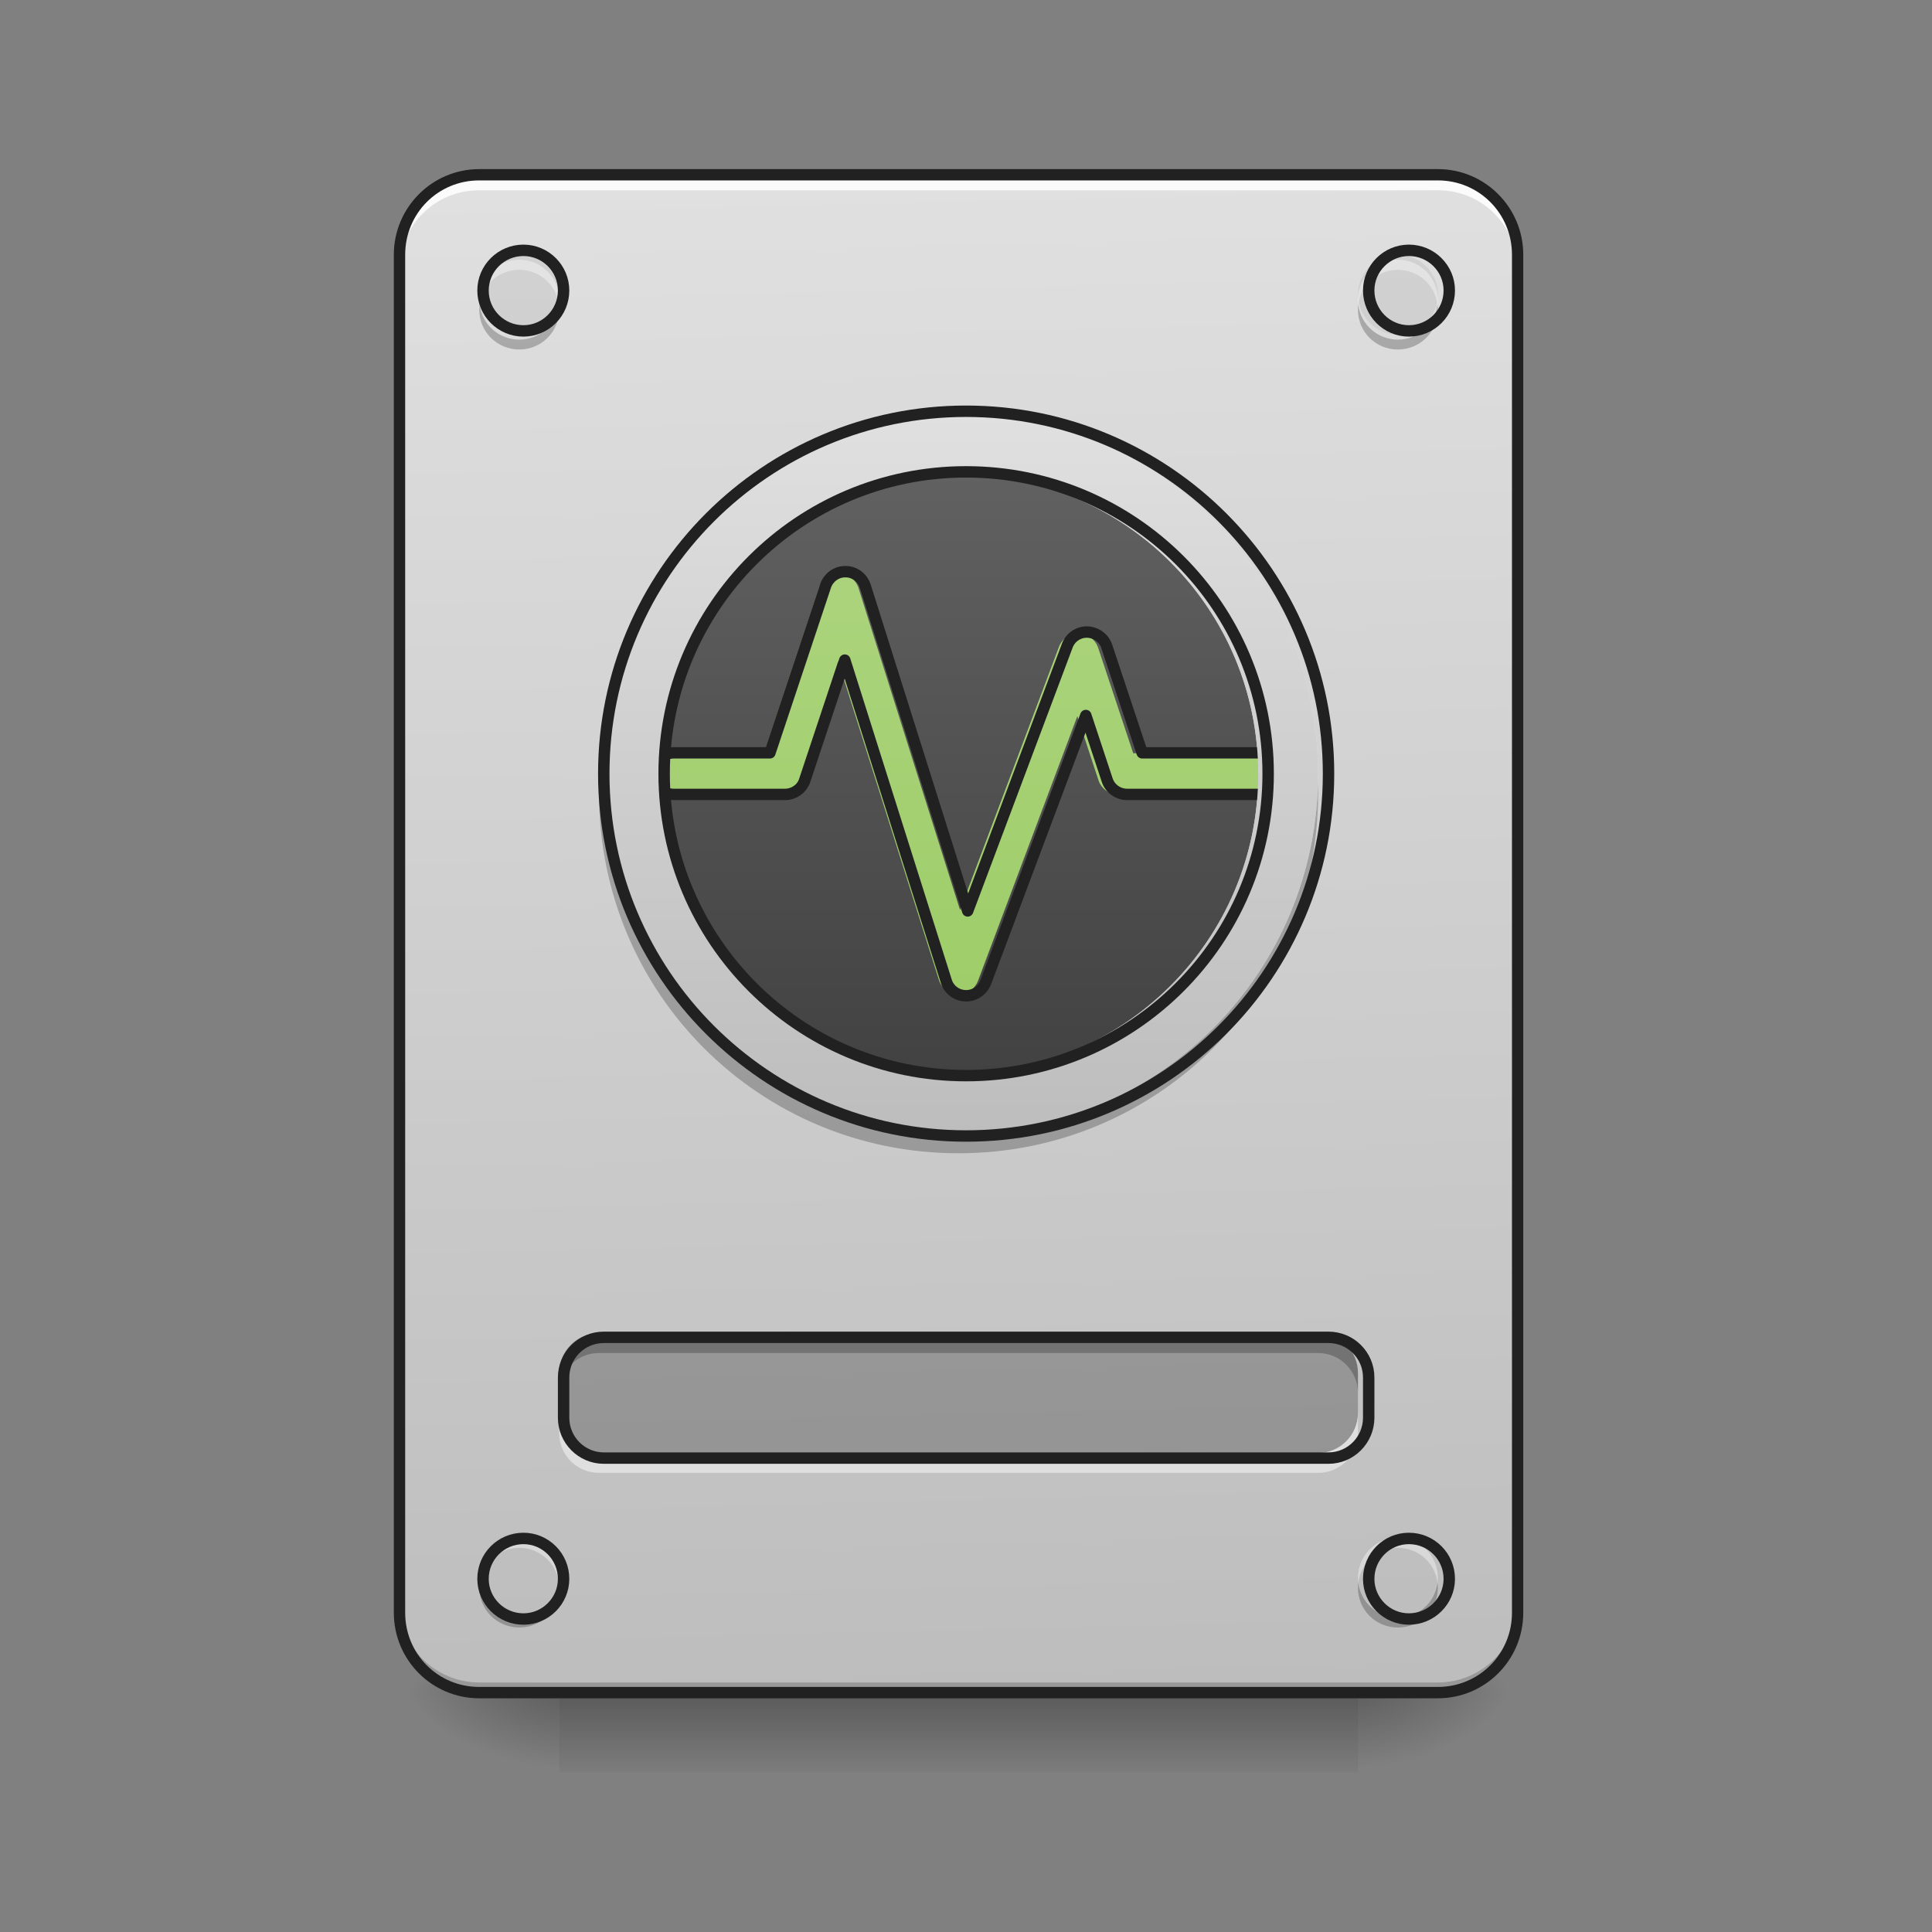 <?xml version="1.0" encoding="UTF-8"?>
<svg xmlns="http://www.w3.org/2000/svg" xmlns:xlink="http://www.w3.org/1999/xlink" width="32px" height="32px" viewBox="0 0 32 32" version="1.1">
<rect x="0" y="0" width="32" height="32" fill="#808080" stroke="none"/>
<defs>
<linearGradient id="linear0" gradientUnits="userSpaceOnUse" x1="254" y1="233.5" x2="254" y2="254.667" gradientTransform="matrix(0.063,0,0,0.063,-0,13.439)">
<stop offset="0" style="stop-color:rgb(0%,0%,0%);stop-opacity:0.275;"/>
<stop offset="1" style="stop-color:rgb(0%,0%,0%);stop-opacity:0;"/>
</linearGradient>
<radialGradient id="radial0" gradientUnits="userSpaceOnUse" cx="450.909" cy="189.579" fx="450.909" fy="189.579" r="21.167" gradientTransform="matrix(0,-0.078,-0.141,-0,48.823,63.595)">
<stop offset="0" style="stop-color:rgb(0%,0%,0%);stop-opacity:0.314;"/>
<stop offset="0.222" style="stop-color:rgb(0%,0%,0%);stop-opacity:0.275;"/>
<stop offset="1" style="stop-color:rgb(0%,0%,0%);stop-opacity:0;"/>
</radialGradient>
<radialGradient id="radial1" gradientUnits="userSpaceOnUse" cx="450.909" cy="189.579" fx="450.909" fy="189.579" r="21.167" gradientTransform="matrix(-0,0.078,0.141,0,-17.07,-7.527)">
<stop offset="0" style="stop-color:rgb(0%,0%,0%);stop-opacity:0.314;"/>
<stop offset="0.222" style="stop-color:rgb(0%,0%,0%);stop-opacity:0.275;"/>
<stop offset="1" style="stop-color:rgb(0%,0%,0%);stop-opacity:0;"/>
</radialGradient>
<radialGradient id="radial2" gradientUnits="userSpaceOnUse" cx="450.909" cy="189.579" fx="450.909" fy="189.579" r="21.167" gradientTransform="matrix(-0,-0.078,0.141,-0,-17.07,63.595)">
<stop offset="0" style="stop-color:rgb(0%,0%,0%);stop-opacity:0.314;"/>
<stop offset="0.222" style="stop-color:rgb(0%,0%,0%);stop-opacity:0.275;"/>
<stop offset="1" style="stop-color:rgb(0%,0%,0%);stop-opacity:0;"/>
</radialGradient>
<radialGradient id="radial3" gradientUnits="userSpaceOnUse" cx="450.909" cy="189.579" fx="450.909" fy="189.579" r="21.167" gradientTransform="matrix(0,0.078,-0.141,0,48.823,-7.527)">
<stop offset="0" style="stop-color:rgb(0%,0%,0%);stop-opacity:0.314;"/>
<stop offset="0.222" style="stop-color:rgb(0%,0%,0%);stop-opacity:0.275;"/>
<stop offset="1" style="stop-color:rgb(0%,0%,0%);stop-opacity:0;"/>
</radialGradient>
<linearGradient id="linear1" gradientUnits="userSpaceOnUse" x1="306.917" y1="-25.792" x2="305.955" y2="-141.415" gradientTransform="matrix(0.075,0,0,0.217,-5.854,33.641)">
<stop offset="0" style="stop-color:rgb(74.118%,74.118%,74.118%);stop-opacity:1;"/>
<stop offset="1" style="stop-color:rgb(87.843%,87.843%,87.843%);stop-opacity:1;"/>
</linearGradient>
<linearGradient id="linear2" gradientUnits="userSpaceOnUse" x1="254" y1="69.458" x2="254" y2="-89.292" gradientTransform="matrix(0.063,0,0,0.063,0,13.439)">
<stop offset="0" style="stop-color:rgb(25.882%,25.882%,25.882%);stop-opacity:1;"/>
<stop offset="1" style="stop-color:rgb(38.039%,38.039%,38.039%);stop-opacity:1;"/>
</linearGradient>
<linearGradient id="linear3" gradientUnits="userSpaceOnUse" x1="254" y1="69.458" x2="254" y2="-89.292" gradientTransform="matrix(0.063,0,0,0.063,0,13.439)">
<stop offset="0" style="stop-color:rgb(61.176%,80%,39.608%);stop-opacity:1;"/>
<stop offset="1" style="stop-color:rgb(68.235%,83.529%,50.588%);stop-opacity:1;"/>
</linearGradient>
<linearGradient id="linear4" gradientUnits="userSpaceOnUse" x1="232.833" y1="85.334" x2="232.833" y2="-105.166" gradientTransform="matrix(0.063,0,0,0.063,-0,13.439)">
<stop offset="0" style="stop-color:rgb(74.118%,74.118%,74.118%);stop-opacity:1;"/>
<stop offset="1" style="stop-color:rgb(87.843%,87.843%,87.843%);stop-opacity:1;"/>
</linearGradient>
</defs>
<g id="surface1">
<path style=" stroke:none;fill-rule:nonzero;fill:url(#linear0);" d="M 9.262 28.035 L 22.492 28.035 L 22.492 29.355 L 9.262 29.355 Z M 9.262 28.035 "/>
<path style=" stroke:none;fill-rule:nonzero;fill:url(#radial0);" d="M 22.492 28.035 L 25.137 28.035 L 25.137 26.711 L 22.492 26.711 Z M 22.492 28.035 "/>
<path style=" stroke:none;fill-rule:nonzero;fill:url(#radial1);" d="M 9.262 28.035 L 6.613 28.035 L 6.613 29.355 L 9.262 29.355 Z M 9.262 28.035 "/>
<path style=" stroke:none;fill-rule:nonzero;fill:url(#radial2);" d="M 9.262 28.035 L 6.613 28.035 L 6.613 26.711 L 9.262 26.711 Z M 9.262 28.035 "/>
<path style=" stroke:none;fill-rule:nonzero;fill:url(#radial3);" d="M 22.492 28.035 L 25.137 28.035 L 25.137 29.355 L 22.492 29.355 Z M 22.492 28.035 "/>
<path style=" stroke:none;fill-rule:nonzero;fill:url(#linear1);" d="M 7.938 2.895 L 23.816 2.895 C 24.547 2.895 25.137 3.488 25.137 4.219 L 25.137 26.711 C 25.137 27.441 24.547 28.035 23.816 28.035 L 7.938 28.035 C 7.207 28.035 6.613 27.441 6.613 26.711 L 6.613 4.219 C 6.613 3.488 7.207 2.895 7.938 2.895 Z M 7.938 2.895 "/>
<path style=" stroke:none;fill-rule:nonzero;fill:rgb(0%,0%,0%);fill-opacity:0.196;" d="M 7.938 28.035 C 7.207 28.035 6.613 27.445 6.613 26.711 L 6.613 26.547 C 6.613 27.277 7.207 27.867 7.938 27.867 L 23.816 27.867 C 24.547 27.867 25.137 27.277 25.137 26.547 L 25.137 26.711 C 25.137 27.445 24.547 28.035 23.816 28.035 Z M 7.938 28.035 "/>
<path style=" stroke:none;fill-rule:nonzero;fill:rgb(100%,100%,100%);fill-opacity:0.863;" d="M 7.938 2.984 C 7.207 2.984 6.613 3.574 6.613 4.309 L 6.613 4.473 C 6.613 3.742 7.207 3.148 7.938 3.152 L 23.816 3.152 C 24.547 3.148 25.137 3.742 25.137 4.473 L 25.137 4.309 C 25.137 3.574 24.547 2.984 23.816 2.984 Z M 7.938 2.984 "/>
<path style=" stroke:none;fill-rule:nonzero;fill:rgb(12.941%,12.941%,12.941%);fill-opacity:1;" d="M 7.938 2.801 C 7.156 2.801 6.523 3.438 6.523 4.219 L 6.523 26.711 C 6.523 27.496 7.156 28.129 7.938 28.129 L 23.816 28.129 C 24.598 28.129 25.23 27.496 25.23 26.711 L 25.23 4.219 C 25.23 3.438 24.598 2.801 23.816 2.801 Z M 7.938 2.988 L 23.816 2.988 C 24.496 2.988 25.043 3.535 25.043 4.219 L 25.043 26.711 C 25.043 27.395 24.496 27.941 23.816 27.941 L 7.938 27.941 C 7.254 27.941 6.711 27.395 6.711 26.711 L 6.711 4.219 C 6.711 3.535 7.254 2.988 7.938 2.988 Z M 7.938 2.988 "/>
<path style=" stroke:none;fill-rule:nonzero;fill:rgb(74.118%,74.118%,74.118%);fill-opacity:0.392;" d="M 8.602 4.219 C 8.965 4.219 9.262 4.516 9.262 4.879 C 9.262 5.246 8.965 5.543 8.602 5.543 C 8.234 5.543 7.938 5.246 7.938 4.879 C 7.938 4.516 8.234 4.219 8.602 4.219 Z M 8.602 4.219 "/>
<path style=" stroke:none;fill-rule:nonzero;fill:rgb(74.118%,74.118%,74.118%);fill-opacity:0.392;" d="M 23.152 4.219 C 23.52 4.219 23.816 4.516 23.816 4.879 C 23.816 5.246 23.52 5.543 23.152 5.543 C 22.789 5.543 22.492 5.246 22.492 4.879 C 22.492 4.516 22.789 4.219 23.152 4.219 Z M 23.152 4.219 "/>
<path style=" stroke:none;fill-rule:nonzero;fill:rgb(74.118%,74.118%,74.118%);fill-opacity:0.392;" d="M 23.152 25.387 C 23.52 25.387 23.816 25.684 23.816 26.051 C 23.816 26.414 23.52 26.711 23.152 26.711 C 22.789 26.711 22.492 26.414 22.492 26.051 C 22.492 25.684 22.789 25.387 23.152 25.387 Z M 23.152 25.387 "/>
<path style=" stroke:none;fill-rule:nonzero;fill:rgb(74.118%,74.118%,74.118%);fill-opacity:0.392;" d="M 8.602 25.387 C 8.965 25.387 9.262 25.684 9.262 26.051 C 9.262 26.414 8.965 26.711 8.602 26.711 C 8.234 26.711 7.938 26.414 7.938 26.051 C 7.938 25.684 8.234 25.387 8.602 25.387 Z M 8.602 25.387 "/>
<path style=" stroke:none;fill-rule:nonzero;fill:rgb(0%,0%,0%);fill-opacity:0.235;" d="M 9.922 22.082 L 21.832 22.082 C 22.195 22.082 22.492 22.375 22.492 22.742 L 22.492 23.402 C 22.492 23.77 22.195 24.066 21.832 24.066 L 9.922 24.066 C 9.559 24.066 9.262 23.77 9.262 23.402 L 9.262 22.742 C 9.262 22.375 9.559 22.082 9.922 22.082 Z M 9.922 22.082 "/>
<path style=" stroke:none;fill-rule:nonzero;fill:rgb(0%,0%,0%);fill-opacity:0.235;" d="M 9.922 22.082 C 9.555 22.082 9.262 22.375 9.262 22.742 L 9.262 23.074 C 9.262 22.707 9.555 22.41 9.922 22.41 L 21.832 22.41 C 22.195 22.41 22.492 22.707 22.492 23.074 L 22.492 22.742 C 22.492 22.375 22.195 22.082 21.832 22.082 Z M 9.922 22.082 "/>
<path style=" stroke:none;fill-rule:nonzero;fill:rgb(100%,100%,100%);fill-opacity:0.471;" d="M 9.922 24.395 C 9.555 24.395 9.262 24.102 9.262 23.734 L 9.262 23.402 C 9.262 23.77 9.555 24.066 9.922 24.066 L 21.832 24.066 C 22.195 24.066 22.492 23.77 22.492 23.402 L 22.492 23.734 C 22.492 24.102 22.195 24.395 21.832 24.395 Z M 9.922 24.395 "/>
<path style="fill:none;stroke-width:3;stroke-linecap:round;stroke-linejoin:miter;stroke:rgb(12.941%,12.941%,12.941%);stroke-opacity:1;stroke-miterlimit:4;" d="M 158.735 138.279 L 349.279 138.279 C 355.091 138.279 359.841 142.966 359.841 148.84 L 359.841 159.402 C 359.841 165.276 355.091 170.026 349.279 170.026 L 158.735 170.026 C 152.923 170.026 148.173 165.276 148.173 159.402 L 148.173 148.84 C 148.173 142.966 152.923 138.279 158.735 138.279 Z M 158.735 138.279 " transform="matrix(0.063,0,0,0.063,0,13.439)"/>
<path style=" stroke:none;fill-rule:nonzero;fill:rgb(100%,100%,100%);fill-opacity:0.392;" d="M 8.602 4.301 C 8.234 4.301 7.938 4.598 7.938 4.965 C 7.938 4.992 7.941 5.02 7.945 5.047 C 7.984 4.719 8.262 4.469 8.602 4.469 C 8.938 4.469 9.215 4.719 9.258 5.047 C 9.258 5.02 9.262 4.992 9.262 4.965 C 9.262 4.598 8.965 4.301 8.602 4.301 Z M 23.152 4.301 C 22.785 4.301 22.492 4.598 22.492 4.965 C 22.492 4.992 22.492 5.02 22.496 5.047 C 22.539 4.719 22.816 4.469 23.152 4.469 C 23.492 4.469 23.77 4.719 23.809 5.047 C 23.812 5.02 23.816 4.992 23.816 4.965 C 23.816 4.598 23.52 4.301 23.152 4.301 Z M 8.602 25.469 C 8.234 25.469 7.938 25.766 7.938 26.133 C 7.938 26.16 7.941 26.188 7.945 26.215 C 7.984 25.887 8.262 25.637 8.602 25.637 C 8.938 25.637 9.215 25.887 9.258 26.215 C 9.258 26.188 9.262 26.16 9.262 26.133 C 9.262 25.766 8.965 25.469 8.602 25.469 Z M 23.152 25.469 C 22.785 25.469 22.492 25.766 22.492 26.133 C 22.492 26.16 22.492 26.188 22.496 26.215 C 22.539 25.887 22.816 25.637 23.152 25.637 C 23.492 25.637 23.77 25.887 23.809 26.215 C 23.812 26.188 23.816 26.16 23.816 26.133 C 23.816 25.766 23.52 25.469 23.152 25.469 Z M 23.152 25.469 "/>
<path style=" stroke:none;fill-rule:nonzero;fill:rgb(0%,0%,0%);fill-opacity:0.235;" d="M 8.602 26.957 C 8.234 26.957 7.938 26.664 7.938 26.297 C 7.938 26.27 7.941 26.242 7.945 26.215 C 7.984 26.543 8.262 26.793 8.602 26.793 C 8.938 26.793 9.215 26.543 9.258 26.215 C 9.258 26.242 9.262 26.27 9.262 26.297 C 9.262 26.664 8.965 26.957 8.602 26.957 Z M 23.152 26.957 C 22.785 26.957 22.492 26.664 22.492 26.297 C 22.492 26.27 22.492 26.242 22.496 26.215 C 22.539 26.543 22.816 26.793 23.152 26.793 C 23.492 26.793 23.77 26.543 23.809 26.215 C 23.812 26.242 23.816 26.27 23.816 26.297 C 23.816 26.664 23.52 26.957 23.152 26.957 Z M 8.602 5.789 C 8.234 5.789 7.938 5.496 7.938 5.129 C 7.938 5.102 7.941 5.074 7.945 5.047 C 7.984 5.375 8.262 5.625 8.602 5.625 C 8.938 5.625 9.215 5.375 9.258 5.047 C 9.258 5.074 9.262 5.102 9.262 5.129 C 9.262 5.496 8.965 5.789 8.602 5.789 Z M 23.152 5.789 C 22.785 5.789 22.492 5.496 22.492 5.129 C 22.492 5.102 22.492 5.074 22.496 5.047 C 22.539 5.375 22.816 5.625 23.152 5.625 C 23.492 5.625 23.77 5.375 23.809 5.047 C 23.812 5.074 23.816 5.102 23.816 5.129 C 23.816 5.496 23.52 5.789 23.152 5.789 Z M 23.152 5.789 "/>
<path style="fill:none;stroke-width:3;stroke-linecap:round;stroke-linejoin:miter;stroke:rgb(12.941%,12.941%,12.941%);stroke-opacity:1;stroke-miterlimit:4;" d="M 137.612 -147.506 C 143.424 -147.506 148.173 -142.757 148.173 -136.945 C 148.173 -131.071 143.424 -126.321 137.612 -126.321 C 131.737 -126.321 126.988 -131.071 126.988 -136.945 C 126.988 -142.757 131.737 -147.506 137.612 -147.506 Z M 137.612 -147.506 " transform="matrix(0.063,0,0,0.063,0,13.439)"/>
<path style="fill:none;stroke-width:3;stroke-linecap:round;stroke-linejoin:miter;stroke:rgb(12.941%,12.941%,12.941%);stroke-opacity:1;stroke-miterlimit:4;" d="M 370.402 -147.506 C 376.277 -147.506 381.026 -142.757 381.026 -136.945 C 381.026 -131.071 376.277 -126.321 370.402 -126.321 C 364.59 -126.321 359.841 -131.071 359.841 -136.945 C 359.841 -142.757 364.59 -147.506 370.402 -147.506 Z M 370.402 -147.506 " transform="matrix(0.063,0,0,0.063,0,13.439)"/>
<path style="fill:none;stroke-width:3;stroke-linecap:round;stroke-linejoin:miter;stroke:rgb(12.941%,12.941%,12.941%);stroke-opacity:1;stroke-miterlimit:4;" d="M 370.402 191.149 C 376.277 191.149 381.026 195.898 381.026 201.773 C 381.026 207.585 376.277 212.334 370.402 212.334 C 364.59 212.334 359.841 207.585 359.841 201.773 C 359.841 195.898 364.59 191.149 370.402 191.149 Z M 370.402 191.149 " transform="matrix(0.063,0,0,0.063,0,13.439)"/>
<path style="fill:none;stroke-width:3;stroke-linecap:round;stroke-linejoin:miter;stroke:rgb(12.941%,12.941%,12.941%);stroke-opacity:1;stroke-miterlimit:4;" d="M 137.612 191.149 C 143.424 191.149 148.173 195.898 148.173 201.773 C 148.173 207.585 143.424 212.334 137.612 212.334 C 131.737 212.334 126.988 207.585 126.988 201.773 C 126.988 195.898 131.737 191.149 137.612 191.149 Z M 137.612 191.149 " transform="matrix(0.063,0,0,0.063,0,13.439)"/>
<path style=" stroke:none;fill-rule:nonzero;fill:url(#linear2);" d="M 15.875 7.859 C 18.617 7.859 20.84 10.078 20.84 12.82 C 20.84 15.559 18.617 17.781 15.875 17.781 C 13.137 17.781 10.914 15.559 10.914 12.82 C 10.914 10.078 13.137 7.859 15.875 7.859 Z M 15.875 7.859 "/>
<path style=" stroke:none;fill-rule:nonzero;fill:url(#linear3);" d="M 13.879 9.5 C 13.738 9.504 13.613 9.598 13.566 9.734 L 12.652 12.477 L 11.082 12.477 C 10.957 12.473 10.84 12.539 10.777 12.645 C 10.715 12.754 10.715 12.887 10.777 12.992 C 10.84 13.098 10.957 13.164 11.082 13.16 L 12.898 13.16 C 13.047 13.16 13.18 13.066 13.227 12.926 L 13.883 10.953 L 15.551 16.23 C 15.594 16.371 15.723 16.465 15.867 16.469 C 16.016 16.473 16.145 16.383 16.199 16.246 L 17.844 11.863 L 18.195 12.926 C 18.242 13.066 18.375 13.16 18.523 13.16 L 20.672 13.16 C 20.797 13.164 20.91 13.098 20.973 12.992 C 21.035 12.887 21.035 12.754 20.973 12.645 C 20.91 12.539 20.797 12.473 20.672 12.477 L 18.77 12.477 L 18.188 10.727 C 18.141 10.59 18.012 10.496 17.867 10.492 C 17.723 10.488 17.59 10.578 17.539 10.715 L 15.902 15.074 L 14.219 9.738 C 14.172 9.594 14.035 9.492 13.879 9.5 Z M 13.879 9.5 "/>
<path style=" stroke:none;fill-rule:nonzero;fill:rgb(0%,0%,0%);fill-opacity:0.235;" d="M 9.926 12.984 C 9.922 13.039 9.922 13.094 9.922 13.148 C 9.922 16.449 12.578 19.102 15.875 19.102 C 19.176 19.102 21.832 16.449 21.832 13.148 C 21.832 13.094 21.828 13.039 21.828 12.984 C 21.742 16.207 19.121 18.773 15.875 18.773 C 12.633 18.773 10.012 16.207 9.926 12.984 Z M 9.926 12.984 "/>
<path style=" stroke:none;fill-rule:nonzero;fill:rgb(100%,100%,100%);fill-opacity:0.471;" d="M 9.926 12.984 C 9.922 12.93 9.922 12.875 9.922 12.82 C 9.922 9.52 12.578 6.867 15.875 6.867 C 19.176 6.867 21.832 9.52 21.832 12.82 C 21.832 12.875 21.828 12.93 21.828 12.984 C 21.742 9.762 19.121 7.195 15.875 7.195 C 12.633 7.195 10.012 9.762 9.926 12.984 Z M 9.926 12.984 "/>
<path style="fill:none;stroke-width:3;stroke-linecap:round;stroke-linejoin:round;stroke:rgb(12.941%,12.941%,12.941%);stroke-opacity:1;stroke-miterlimit:4;" d="M 222.041 -63.015 C 219.792 -62.952 217.792 -61.452 217.042 -59.265 L 202.418 -15.394 L 177.296 -15.394 C 175.296 -15.457 173.421 -14.394 172.421 -12.707 C 171.421 -10.957 171.421 -8.832 172.421 -7.145 C 173.421 -5.458 175.296 -4.395 177.296 -4.458 L 206.355 -4.458 C 208.73 -4.458 210.855 -5.957 211.605 -8.207 L 222.104 -39.767 L 248.789 44.663 C 249.476 46.912 251.538 48.412 253.851 48.475 C 256.226 48.537 258.288 47.1 259.163 44.913 L 285.473 -25.206 L 291.097 -8.207 C 291.847 -5.957 293.972 -4.458 296.347 -4.458 L 330.718 -4.458 C 332.718 -4.395 334.531 -5.458 335.53 -7.145 C 336.53 -8.832 336.53 -10.957 335.53 -12.707 C 334.531 -14.394 332.718 -15.457 330.718 -15.394 L 300.284 -15.394 L 290.972 -43.391 C 290.222 -45.579 288.16 -47.079 285.848 -47.141 C 283.535 -47.204 281.411 -45.766 280.598 -43.579 L 254.413 26.164 L 227.478 -59.202 C 226.728 -61.515 224.541 -63.14 222.041 -63.015 Z M 222.041 -63.015 " transform="matrix(0.063,0,0,0.063,0,13.439)"/>
<path style=" stroke:none;fill-rule:nonzero;fill:url(#linear4);" d="M 15.875 6.863 C 12.578 6.863 9.922 9.52 9.922 12.82 C 9.922 16.117 12.578 18.773 15.875 18.773 C 19.176 18.773 21.832 16.117 21.832 12.82 C 21.832 9.52 19.176 6.863 15.875 6.863 Z M 15.875 7.859 C 18.625 7.859 20.84 10.07 20.84 12.82 C 20.84 15.566 18.625 17.781 15.875 17.781 C 13.129 17.781 10.914 15.566 10.914 12.82 C 10.914 10.07 13.129 7.859 15.875 7.859 Z M 15.875 7.859 "/>
<path style="fill:none;stroke-width:3;stroke-linecap:round;stroke-linejoin:round;stroke:rgb(12.941%,12.941%,12.941%);stroke-opacity:1;stroke-miterlimit:4;" d="M 253.976 -89.262 C 297.847 -89.262 333.406 -53.765 333.406 -9.895 C 333.406 33.914 297.847 69.473 253.976 69.473 C 210.167 69.473 174.608 33.914 174.608 -9.895 C 174.608 -53.765 210.167 -89.262 253.976 -89.262 Z M 253.976 -89.262 " transform="matrix(0.063,0,0,0.063,0,13.439)"/>
<path style="fill:none;stroke-width:3;stroke-linecap:round;stroke-linejoin:miter;stroke:rgb(12.941%,12.941%,12.941%);stroke-opacity:1;stroke-miterlimit:4;" d="M 253.976 -105.198 C 306.596 -105.198 349.279 -62.515 349.279 -9.895 C 349.279 42.663 306.596 85.346 253.976 85.346 C 201.418 85.346 158.735 42.663 158.735 -9.895 C 158.735 -62.515 201.418 -105.198 253.976 -105.198 Z M 253.976 -105.198 " transform="matrix(0.063,0,0,0.063,0,13.439)"/>
</g>
</svg>
